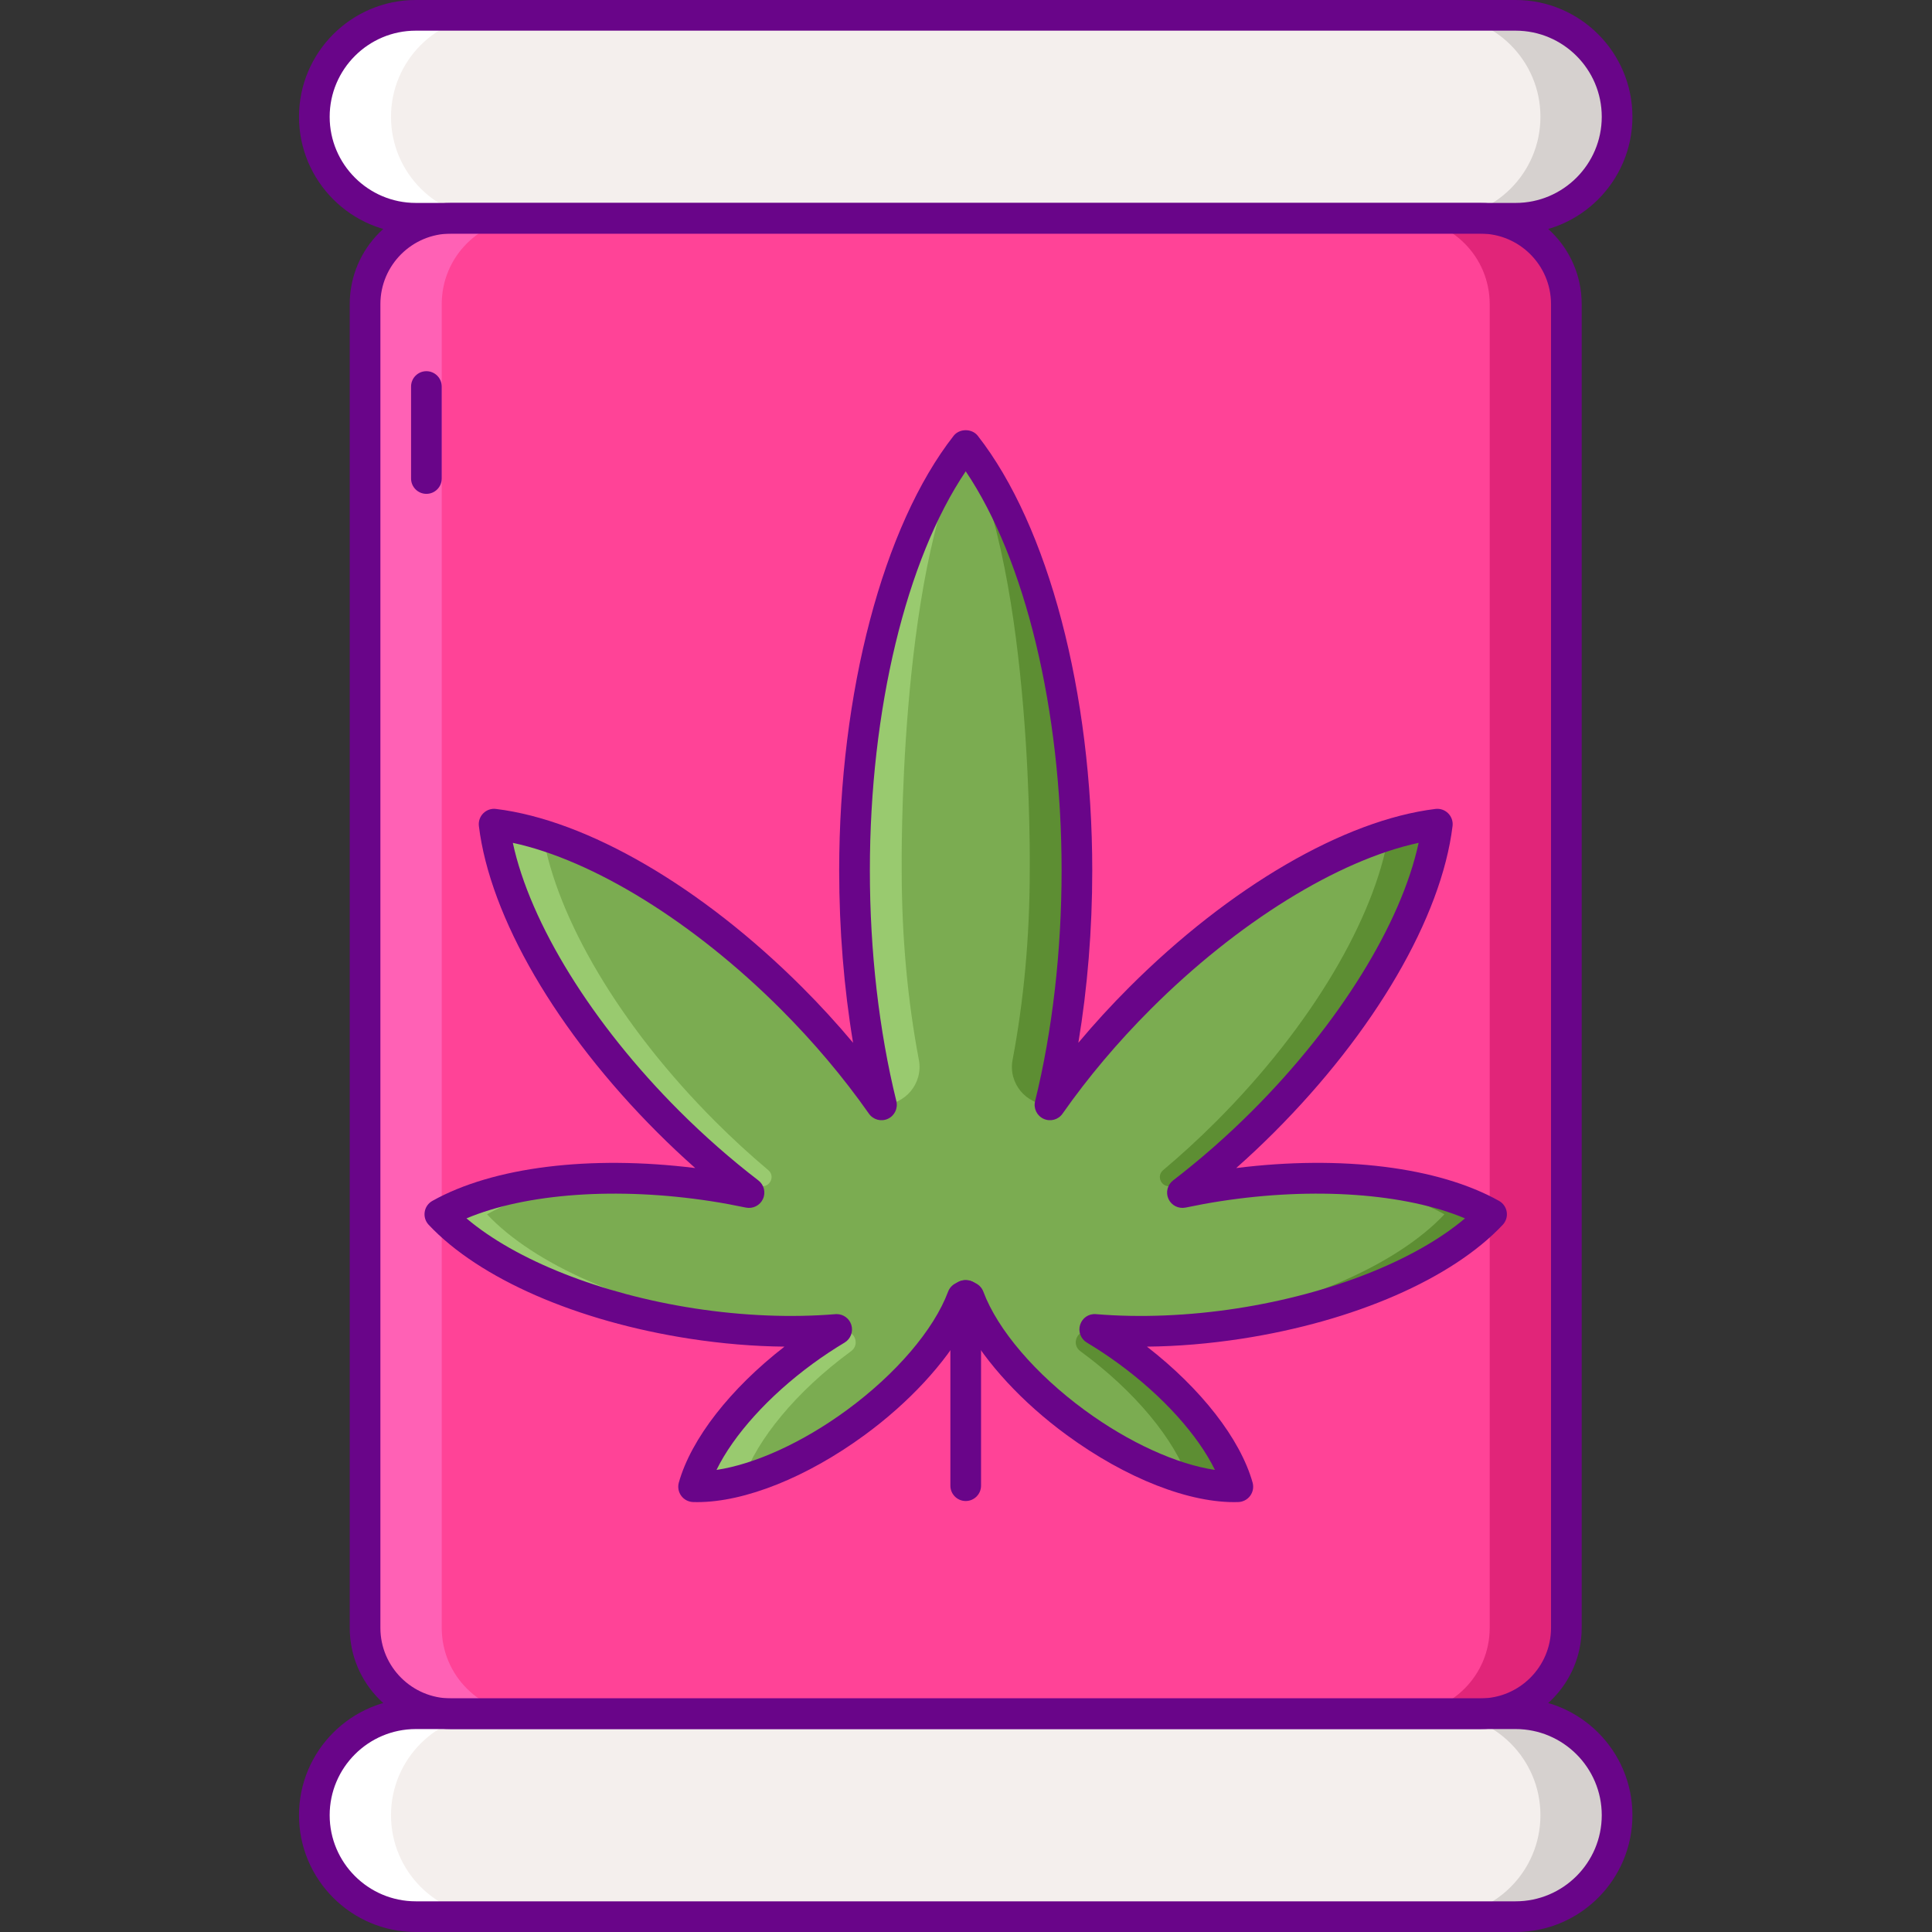 <svg height="504pt" viewBox="-78 0 504 504" width="504pt" xmlns="http://www.w3.org/2000/svg"><rect x="-78" y="0" width="504" height="504" fill="#333333" stroke="none"/><path d="m317.383 500h-286.914c-14.617 0-26.469-11.852-26.469-26.469 0-14.621 11.852-26.473 26.469-26.473h286.91c14.617 0 26.473 11.852 26.473 26.473 0 14.617-11.852 26.469-26.469 26.469zm0 0" fill="#f4efed"/><path d="m308.227 447.062h-268.602c-12.363 0-22.391-10.023-22.391-22.391v-345.344c0-12.367 10.027-22.391 22.391-22.391h268.602c12.367 0 22.391 10.023 22.391 22.391v345.344c0 12.363-10.023 22.391-22.391 22.391zm0 0" fill="#ff4397"/><path d="m308.227 56.938h-20c12.367 0 22.391 10.023 22.391 22.391v345.344c0 12.367-10.023 22.387-22.391 22.387h20c12.367 0 22.391-10.023 22.391-22.387v-345.344c0-12.367-10.023-22.391-22.391-22.391zm0 0" fill="#e12579"/><path d="m39.625 447.059h20c-12.363 0-22.391-10.023-22.391-22.387v-345.344c0-12.367 10.027-22.387 22.391-22.387h-20c-12.363 0-22.391 10.023-22.391 22.387v345.344c0 12.363 10.027 22.387 22.391 22.387zm0 0" fill="#ff61b5"/><path d="m317.383 56.938h-286.914c-14.617 0-26.469-11.848-26.469-26.469.004-14.617 11.852-26.469 26.469-26.469h286.91c14.617 0 26.473 11.852 26.473 26.469 0 14.621-11.852 26.469-26.469 26.469zm0 0" fill="#f4efed"/><path d="m317.383 4h-20c14.617 0 26.469 11.852 26.469 26.469 0 14.621-11.848 26.469-26.469 26.469h20c14.617 0 26.469-11.848 26.469-26.469 0-14.617-11.852-26.469-26.469-26.469zm0 0" fill="#d6d1cf"/><path d="m30.469 56.938h20c-14.617 0-26.469-11.848-26.469-26.469.004-14.617 11.852-26.469 26.469-26.469h-20c-14.617 0-26.469 11.852-26.469 26.469.004 14.621 11.852 26.469 26.469 26.469zm0 0" fill="#fff"/><path d="m317.383 447.062h-20c14.617 0 26.469 11.848 26.469 26.469 0 14.617-11.848 26.469-26.469 26.469h20c14.617 0 26.469-11.852 26.469-26.469 0-14.621-11.852-26.469-26.469-26.469zm0 0" fill="#d6d1cf"/><path d="m30.469 500h20c-14.617 0-26.469-11.852-26.469-26.469 0-14.621 11.852-26.469 26.469-26.469h-20c-14.617 0-26.469 11.848-26.469 26.469.004 14.617 11.852 26.469 26.469 26.469zm0 0" fill="#fff"/><path d="m245.285 345.281c29.316-4.52 53.781-15.684 65.828-28.512-15.352-8.609-42.043-11.883-71.359-7.363-3.16.488-6.254 1.066-9.293 1.703 7.109-5.461 14.195-11.641 21.066-18.512 26.293-26.293 42.758-55.703 45.43-77.605-21.898 2.672-51.309 19.141-77.598 45.434-9.047 9.043-16.895 18.457-23.453 27.805 4.48-18.168 7.031-38.996 7.031-61.145 0-47.414-11.672-88.785-29.008-110.941-17.34 22.156-29.012 63.527-29.012 110.941 0 22.148 2.547 42.977 7.031 61.145-6.559-9.348-14.406-18.762-23.453-27.805-26.293-26.293-55.703-42.762-77.602-45.434 2.672 21.898 19.141 51.312 45.43 77.605 6.875 6.871 13.961 13.051 21.07 18.512-3.039-.637-6.133-1.215-9.293-1.703-29.316-4.52-56.008-1.246-71.359 7.363 12.047 12.832 36.512 23.992 65.828 28.512 13.398 2.066 26.23 2.488 37.703 1.531-2.887 1.723-5.777 3.637-8.641 5.734-15.172 11.117-25.672 24.551-28.695 35.293 11.156.352 27.125-5.613 42.297-16.73 13.996-10.258 24.004-22.484 27.844-32.754.227-.121.473-.23.691-.355.051.008.105.02.16.023.051-.004.105-.016.156-.023.219.125.465.234.691.355 3.84 10.27 13.844 22.496 27.844 32.754 15.172 11.117 31.145 17.082 42.297 16.73-3.023-10.742-13.523-24.176-28.695-35.293-2.863-2.098-5.754-4.012-8.637-5.734 11.465.953 24.301.531 37.699-1.531zm0 0" fill="#7bac51"/><path d="m63.629 217.836c3.676 21.559 19.832 49.586 45.004 74.762 4.523 4.523 9.141 8.746 13.793 12.66 1.852 1.559.469 4.535-1.922 4.164-.035-.008-.066-.012-.098-.016-2.086-.32-4.152-.594-6.207-.836-6.035-4.824-12.031-10.133-17.875-15.973-26.289-26.293-42.758-55.703-45.43-77.605 4.012.492 8.281 1.449 12.734 2.844zm0 0" fill="#99ca6f"/><path d="m88.391 307.516c-16.066.668-29.867 3.941-39.34 9.254 12.047 12.832 36.508 23.992 65.824 28.512 6.617 1.02 13.094 1.633 19.336 1.883-9.863.395-20.555-.176-31.645-1.883-29.312-4.52-53.781-15.684-65.828-28.512 11.82-6.629 30.371-10.074 51.652-9.254zm0 0" fill="#99ca6f"/><path d="m131.629 352.547c2.605-1.91 5.238-3.656 7.863-5.258.945.008 1.879.004 2.809-.004 2.82-.031 3.996 3.535 1.723 5.199-.027.02-.059.043-.086.062-14.324 10.496-24.48 23.062-28.113 33.473-4.703 1.305-9.082 1.938-12.887 1.82 3.023-10.742 13.523-24.176 28.691-35.293zm0 0" fill="#99ca6f"/><path d="m151.949 288.23c6.211 0 10.91-5.641 9.754-11.746-2.883-15.199-4.477-31.887-4.477-49.398 0 0-1.023-76.668 16.703-110.941-17.336 22.156-29.012 63.527-29.012 110.941 0 14.285 1.074 28.008 3.027 40.836zm0 0" fill="#99ca6f"/><path d="m284.223 217.836c-3.676 21.559-19.832 49.586-45.004 74.762-4.523 4.523-9.141 8.746-13.793 12.66-1.852 1.559-.469 4.535 1.926 4.164.031-.008.062-.012.094-.016 2.086-.32 4.152-.594 6.207-.836 6.035-4.824 12.031-10.133 17.875-15.973 26.289-26.293 42.758-55.703 45.43-77.605-4.012.492-8.281 1.449-12.734 2.844zm0 0" fill="#5d8e33"/><path d="m259.461 307.516c16.066.668 29.867 3.941 39.344 9.254-12.047 12.832-36.512 23.992-65.828 28.512-6.613 1.02-13.09 1.633-19.332 1.883 9.863.395 20.551-.176 31.641-1.883 29.316-4.52 53.781-15.684 65.828-28.512-11.82-6.629-30.371-10.074-51.652-9.254zm0 0" fill="#5d8e33"/><path d="m216.223 352.547c-2.605-1.91-5.238-3.656-7.863-5.258-.941.008-1.879.004-2.809-.004-2.82-.031-3.996 3.535-1.723 5.199.027.02.059.043.086.062 14.328 10.496 24.48 23.062 28.113 33.473 4.703 1.305 9.082 1.938 12.887 1.82-3.023-10.742-13.523-24.176-28.691-35.293zm0 0" fill="#5d8e33"/><path d="m195.902 288.23c-6.211 0-10.91-5.641-9.75-11.746 2.883-15.199 4.477-31.887 4.477-49.398 0 0 1.02-76.668-16.703-110.941 17.336 22.156 29.008 63.527 29.008 110.941 0 14.285-1.074 28.008-3.027 40.836zm0 0" fill="#5d8e33"/><g fill="#690589"><path d="m173.926 391.57c-2.207 0-4-1.789-4-4v-49.648c0-2.211 1.793-4 4-4s4 1.789 4 4v49.648c0 2.211-1.793 4-4 4zm0 0"/><path d="m103.898 391.855c-.367 0-.727-.004-1.09-.016-1.23-.043-2.371-.641-3.098-1.633-.73-.996-.957-2.266-.625-3.449 3.207-11.395 13.418-24.484 27.559-35.461-8.027-.078-16.285-.77-24.684-2.062-29.453-4.543-54.922-15.656-68.137-29.727-.84-.895-1.223-2.129-1.035-3.348.184-1.219.922-2.277 1.996-2.879 15.816-8.867 41.156-11.984 68.578-8.57-3.367-2.98-6.664-6.082-9.867-9.285-26.254-26.254-43.664-56.141-46.57-79.945-.148-1.219.273-2.445 1.141-3.312.871-.871 2.098-1.301 3.312-1.141 23.805 2.906 53.691 20.316 79.945 46.574 4.66 4.66 9.078 9.484 13.219 14.43-2.387-14.328-3.625-29.586-3.625-44.941 0-46.414 11.441-89.871 29.859-113.406 1.516-1.941 4.785-1.941 6.297 0 18.418 23.539 29.863 66.992 29.863 113.406 0 15.355-1.242 30.613-3.629 44.941 4.145-4.949 8.559-9.77 13.219-14.43 26.258-26.258 56.145-43.668 79.945-46.574 1.223-.148 2.445.27 3.312 1.141.871.871 1.293 2.094 1.145 3.312-2.906 23.801-20.316 53.688-46.574 79.945-3.203 3.203-6.496 6.301-9.867 9.285 27.422-3.422 52.766-.297 68.578 8.57 1.074.602 1.809 1.664 1.996 2.879.191 1.215-.195 2.453-1.035 3.348-13.215 14.07-38.684 25.184-68.137 29.727-8.398 1.293-16.656 1.984-24.684 2.062 14.141 10.977 24.348 24.066 27.559 35.461.332 1.184.102 2.453-.625 3.445-.727.996-1.871 1.598-3.102 1.637-12.531.418-29.293-6.148-44.789-17.504-11.543-8.457-20.973-18.688-26.328-28.363-5.355 9.676-14.789 19.906-26.328 28.363-15.047 11.031-31.277 17.52-43.695 17.52zm36.371-49.043c1.723 0 3.273 1.113 3.805 2.777.57 1.773-.16 3.703-1.754 4.656-2.812 1.68-5.613 3.543-8.328 5.527-11.512 8.438-20.641 18.605-25.078 27.688 9.992-1.496 22.441-7.141 33.953-15.578 12.848-9.414 22.742-20.977 26.461-30.926.344-.91 1-1.664 1.859-2.121l.633-.328c.73-.402 1.566-.574 2.398-.48.008 0 .016.004.027.004.625.035 1.273.191 1.785.477l.629.32c.859.461 1.52 1.215 1.863 2.125 3.719 9.953 13.613 21.516 26.457 30.93 11.516 8.438 23.961 14.082 33.957 15.574-4.434-9.078-13.566-19.25-25.078-27.684-2.715-1.988-5.516-3.848-8.328-5.531-1.598-.953-2.324-2.883-1.758-4.652.57-1.777 2.23-2.938 4.141-2.766 11.488.957 24.203.438 36.762-1.5 24.527-3.785 46.648-12.598 59.492-23.488-15.527-6.52-39.277-8.258-63.805-4.477-2.863.441-5.832.984-9.086 1.664-1.824.371-3.672-.551-4.453-2.246-.781-1.699-.281-3.707 1.199-4.84 7.164-5.504 14.121-11.617 20.676-18.172 22.688-22.688 38.863-48.898 43.375-69.891-20.988 4.516-47.207 20.695-69.887 43.379-8.609 8.605-16.348 17.781-23.004 27.273-1.109 1.578-3.176 2.145-4.934 1.344-1.754-.797-2.691-2.727-2.227-4.598 4.523-18.336 6.914-39.148 6.914-60.188 0-41.945-9.496-81.121-25.008-104.133-15.516 23.012-25.008 62.188-25.008 104.133 0 21.039 2.387 41.852 6.914 60.188.457 1.871-.477 3.801-2.23 4.598-1.75.801-3.824.234-4.93-1.344-6.656-9.488-14.395-18.664-23.004-27.273-22.684-22.688-48.898-38.863-69.891-43.379 4.516 20.992 20.691 47.211 43.375 69.891 6.551 6.551 13.508 12.664 20.68 18.172 1.477 1.133 1.977 3.141 1.195 4.84-.777 1.695-2.625 2.621-4.453 2.246-3.25-.68-6.219-1.223-9.082-1.664-24.527-3.781-48.277-2.043-63.805 4.477 12.844 10.891 34.961 19.707 59.492 23.488 12.559 1.938 25.273 2.453 36.762 1.5.105-.008.215-.012.324-.012zm105.016 2.469h.02zm0 0"/><path d="m317.383 60.941h-286.914c-16.797 0-30.469-13.672-30.469-30.473 0-16.797 13.672-30.469 30.469-30.469h286.91c16.801 0 30.469 13.668 30.469 30.469s-13.664 30.473-30.465 30.473zm-286.914-52.941c-12.391 0-22.469 10.078-22.469 22.469s10.078 22.469 22.469 22.469h286.91c12.391 0 22.469-10.078 22.469-22.469s-10.078-22.469-22.469-22.469zm0 0"/><path d="m317.383 504h-286.914c-16.797 0-30.469-13.668-30.469-30.469s13.668-30.469 30.469-30.469h286.91c16.801 0 30.469 13.668 30.469 30.469s-13.664 30.469-30.465 30.469zm-286.914-52.941c-12.391 0-22.469 10.082-22.469 22.473 0 12.387 10.078 22.465 22.469 22.465h286.91c12.391 0 22.469-10.078 22.469-22.465 0-12.391-10.078-22.473-22.469-22.473zm0 0"/><path d="m308.227 451.059h-268.602c-14.551 0-26.391-11.836-26.391-26.387v-345.344c0-14.551 11.84-26.387 26.391-26.387h268.602c14.551 0 26.387 11.836 26.387 26.387v345.344c.004 14.551-11.836 26.387-26.387 26.387zm-268.602-390.117c-10.141 0-18.391 8.25-18.391 18.387v345.344c0 10.137 8.25 18.387 18.391 18.387h268.602c10.137 0 18.387-8.25 18.387-18.387v-345.344c0-10.137-8.25-18.387-18.387-18.387zm0 0"/><path d="m33.234 128.832c-2.207 0-4-1.793-4-4v-24c0-2.207 1.793-4 4-4 2.211 0 4 1.793 4 4v24c0 2.211-1.789 4-4 4zm0 0"/></g></svg>